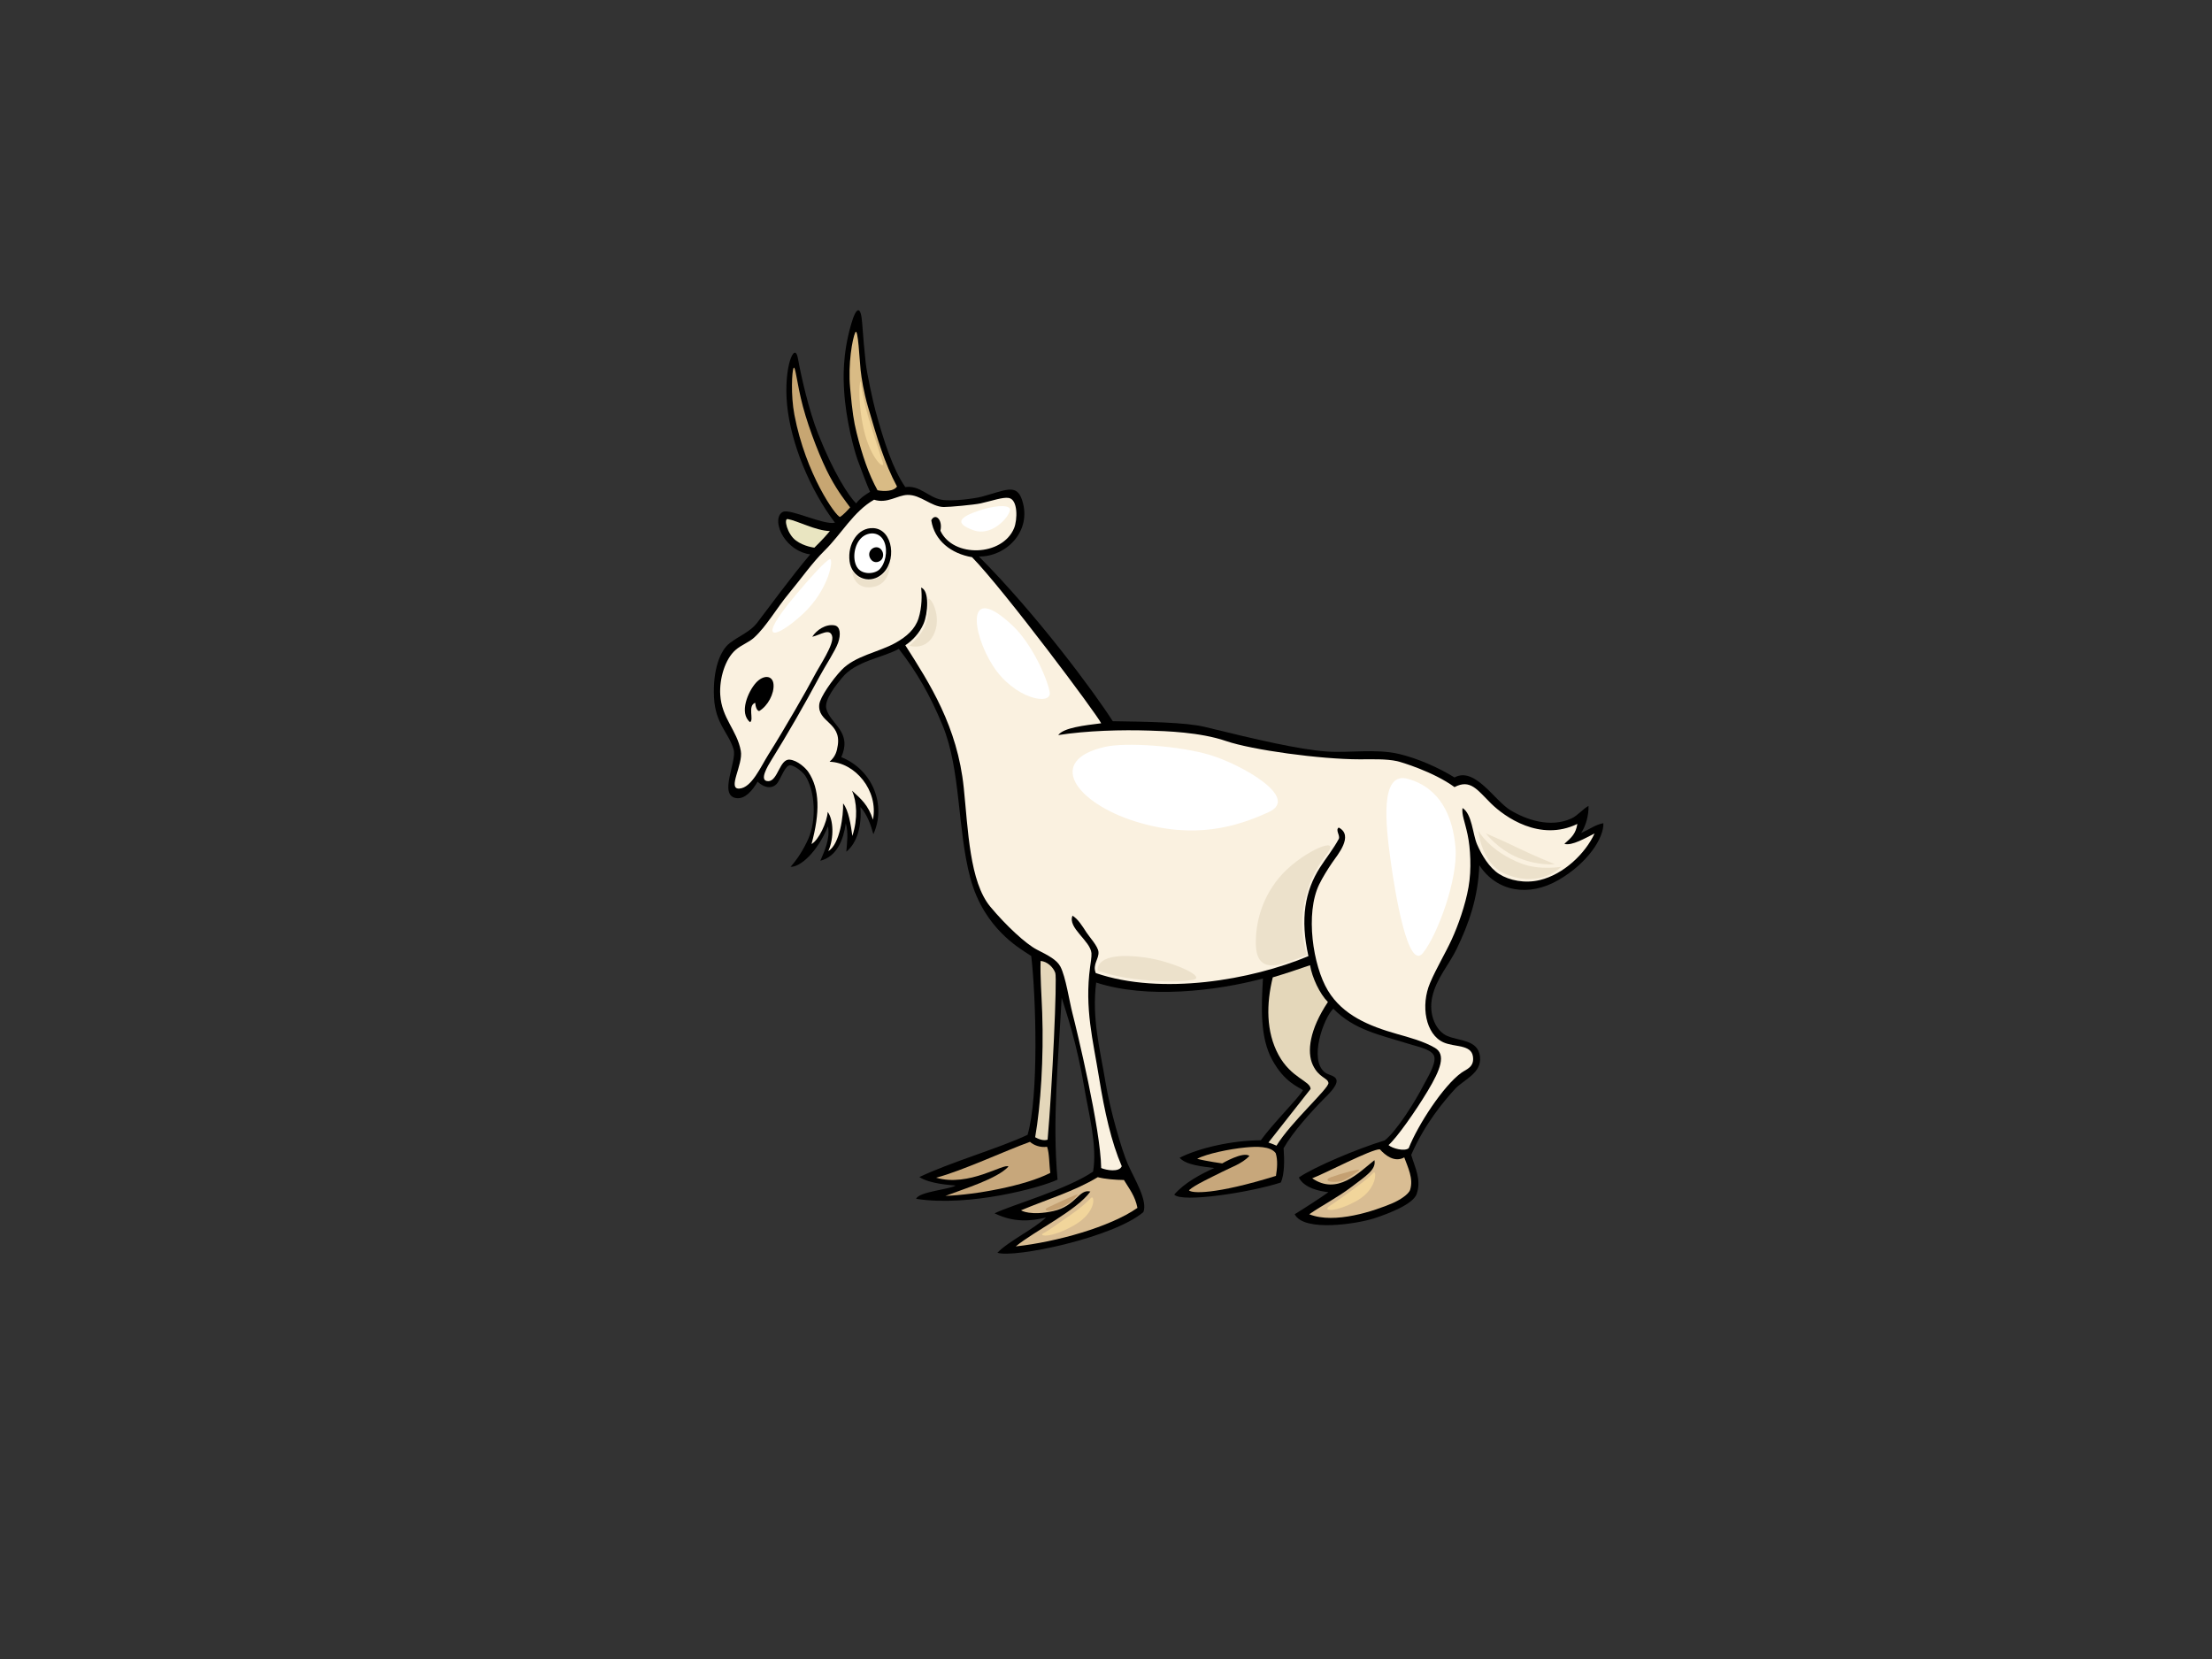 <?xml version="1.0" encoding="utf-8"?>
<!-- Generator: Adobe Illustrator 17.0.0, SVG Export Plug-In . SVG Version: 6.00 Build 0)  -->
<!DOCTYPE svg PUBLIC "-//W3C//DTD SVG 1.1//EN" "http://www.w3.org/Graphics/SVG/1.1/DTD/svg11.dtd">
<svg version="1.1" id="Layer_1" xmlns="http://www.w3.org/2000/svg" xmlns:xlink="http://www.w3.org/1999/xlink" x="0px" y="0px"
	 width="800px" height="600px" viewBox="0 0 800 600" enable-background="new 0 0 800 600" xml:space="preserve">
<rect x="0" y="0" width="800" height="600" fill="#333333" stroke="none"/>
<g>
	<g>
		<path fill-rule="evenodd" clip-rule="evenodd" d="M293.037,200.494c-4.201-0.531-7.674-3.194-9.736-6.386
			c-2.06-3.192-2.746-7.534-0.227-8.945c2.534-1.409,14.858,4.869,18.897,3.876c-9.049-11.922-15.915-28.657-17.295-42.454
			c-1.375-13.799,2.755-23.38,3.899-16.995c1.14,6.385,3.959,18.876,7.328,27.344c5.699,14.342,10.994,22.349,13.705,25.12
			c1.752-2.249,4.159-3.606,5.073-4.172c-1.026-2.17-3.433-8.56-4.582-11.758c-1.144-3.194-4.147-14.042-4.8-24.683
			c-0.27-4.401-0.687-12.996,2.511-24.117c1.943-6.768,3.566-6.706,4.003-0.512c0.314,4.324,0.805,10.222,1.267,14.309
			c0.451,4.093,2.715,14.417,3.574,17.521c3.031,11.038,6.273,21.063,10.757,27.517c5.31-0.747,8.252,3.693,13.11,4.582
			c3.931,0.722,12.32-0.514,14.486-1.094c8.57-2.274,12.638-4.927,14.637,1.18c3.783,11.498-6.067,20.638-15.609,20.432
			c20.952,21.048,41.726,49.089,48.407,59.571c12.195,0.187,26.435,0.383,33.326,2.074c18.46,4.528,34.007,8.159,43.898,8.88
			c8.227,0.599,17.821-1.076,26.225,0.874c6.814,1.581,14.554,5.05,20.153,8.516c7.353-4.018,14.461,8.371,20.178,11.818
			c5.728,3.458,14.407,6.525,22.095,3.027c2.284-1.042,4.249-3.533,6.194-4.559c0.098,3.34-0.913,7.151-2.678,9.8
			c3.364-1.49,5.198-3.021,8.056-3.541c0.202,5.293-5.634,14.429-16.273,20.565c-10.63,6.14-22.197,4.353-28.607-5.36
			c-0.422,11.739-3.837,21.26-8.183,30.253c-2.796,5.782-7.291,10.595-8.807,17.247c-1.519,6.7,1.494,12.519,5.289,14.194
			c4.426,1.945,11.161,1.317,11.937,7.418c0.772,6.14-5.899,8.41-9.009,11.793c-4.101,4.486-11.04,12.746-15.851,23.857
			c1.436,4.858,3.749,8.941,1.966,14.136c-1.273,3.689-9.981,7.02-15.139,8.735c-6.107,2.022-25.636,5.158-28.971-1.411
			c4.486-2.755,10.37-6.631,12.207-7.981c-3.158-0.318-8.768-1.473-10.713-5.299c5.383-3.747,21.298-10.478,31.033-13.414
			c4.278-3.213,11.233-14.421,13.926-19.712c1.115-2.195,4.455-7.411,4.105-10.262c-0.339-2.819-5.476-3.766-8.807-4.802
			c-11.125-3.468-20.251-5.164-27.781-12.879c-3.437,3.26-9.057,18.616-2.938,23.135c1.248,0.924,3.887,1.051,4.118,2.844
			c0.254,2.077-3.439,5.466-4.509,6.548c-4.551,4.617-11.327,12.064-14.648,17.937c0.314,4.342,0.348,9.451-1.007,12.407
			c-10.901,3.566-35.841,7.432-38.555,4.371c3.812-4.342,9.451-7.328,14.486-9.606c-4.12-0.531-10.197-1.042-12.526-3.71
			c6.8-3.466,18.709-6.271,29.354-6.331c4.815-6.581,13.32-14.848,15.266-18.125c-1.517-1.109-6.671-2.769-11.134-10.944
			c-4.471-8.173-3.941-19.107-3.352-29.442c-16.866,4.544-42.054,7.476-60.323,1.465c-1.646,13.173,1.454,24.344,3.379,36.083
			c1.613,9.813,5.782,24.344,8.067,29.579c2.293,5.237,7.284,13.135,5.628,17.363c-10.782,9.211-46.555,16.712-52.797,14.712
			c3.928-4.136,13.516-8.758,17.573-12.753c-5.21,1.249-11.396,2.014-18.591-1.523c6.508-3.109,26.096-8.599,35.621-15.068
			c1.611-9.353-1.656-21.329-3.119-30.072c-2.751-16.483-6.529-27.34-8.237-32.812c-1.159,22.13-3.443,44.268-1.494,65.772
			c-5.84,2.809-31.834,9.966-51.143,6.945c0.982-2.599,12.099-3.379,14.28-4.804c-2.166-0.21-9.284-0.61-13.11-3.065
			c11.15-5.335,28.907-10.447,39.137-15.28c4.103-13.955,3.046-49.842,1.328-64.665c-3.487-2.259-6.866-4.342-10.763-8.298
			c-3.889-3.964-8.703-10.251-11.306-20.045c-4.661-17.515-3.4-39.039-9.977-55.023c-4.528-10.992-9.396-19.431-15.855-27.723
			c-5.87,3.262-15.572,4.322-20.547,10.482c-1.902,2.339-6.494,7.834-5.678,11.13c1.415,5.664,9.538,8.223,5.418,17.546
			c11.454,4.603,16.371,17.496,11.606,27.871c-0.834-3.086-2.21-7.172-4.69-9.825c0.524,6.612-1.076,12.915-5.093,16.15
			c0.239-3.025,0.816-6.931-0.191-10.256c-0.83,5.83-3.115,11.966-9.205,13.537c1.502-3.491,3.61-8,2.765-12.436
			c-4.024,9.652-10.197,14.794-13.522,14.619c2.416-2.732,4.625-6.092,6.419-10.143c2.982-6.725,2.491-17.305-1.134-22.827
			c-0.787-1.198-3.67-3.621-5.389-3.747c-1.715-0.127-3.144,4.061-4.469,6.136c-1.421,2.21-4.298,2.611-7.368-0.208
			c-1.794,3.144-4.49,6.356-7.63,5.955c-6.685-0.865,0.266-13.293-1.036-17.636c-1.831-6.124-6.635-9.199-7.097-18.909
			c-0.458-9.706,2.176-16.858,5.728-19.546c3.55-2.682,7.361-4.101,9.739-7.147C277.353,220.683,286.281,208.421,293.037,200.494z"
			/>
		<path fill-rule="evenodd" clip-rule="evenodd" fill="#FAF1E0" d="M336.81,188.166c1.121,7.347,7.193,12.072,14.746,13.35
			c11.45,11.71,45.211,56.86,46.698,60.069c-6.007,0.755-13.566,1.581-15.532,4.268c10.439-1.625,22.964-1.956,33.014-1.625
			c5.826,0.191,18.223,0.535,27.679,3.776c9.451,3.242,34.177,6.617,48.386,6.617c4.411,0,9.465-0.212,13.504,0.664
			c1.238,0.26,13.1,3.791,20.742,9.382c5.753-3.036,8.273,1.051,13.194,5.903c4.927,4.858,17.702,13.961,31.231,7.418
			c-0.566,3.523-2.024,4.852-4.7,7.201c2.676,0.845,7.83-2.22,10.923-3.753c-3.36,7.32-11.208,14.806-19.814,16.858
			c-5.433,1.298-10.994,0.133-14.658-2.17c-3.668-2.299-6.415-7.024-8.015-10.728c-1.606-3.704-1.804-11.038-5.272-13.165
			c-0.343,2.426,0.807,4.736,1.833,9.584c1.032,4.852,1.494,12.521,0.343,19.034c-1.144,6.523-3.777,13.93-6.071,18.911
			c-2.283,4.979-5.476,10.235-7.798,15.649c-3.543,8.252-1.675,18.749,4.892,21.612c3.978,1.739,9.912,0.689,10.566,5.021
			c0.599,3.885-2.334,4.642-4.107,5.895c-6.523,4.642-15.801,18.901-19.121,27.329c-1.498,1.253-5.924,0.098-7.295-1.126
			c3.129-2.784,9.858-12.392,14.167-19.573c4.69-7.8,6.689-13.189,2.632-15.59c-4.062-2.393-9.382-3.793-13.67-5.01
			c-10.262-2.898-19.677-6.837-25.051-15.717c-5.422-8.97-8.267-27.906-3.129-38.432c1.18-2.407,3.007-5.397,4.696-7.854
			c1.898-2.769,7.909-9.765,2.349-12.667c-1.342,0.895,0.653,2.938,0,4.145c-1.952,3.616-4.663,6.985-6.76,10.258
			c-5.501,8.556-7.21,18.655-4.203,32.103c-20.582,8.627-53.095,14.294-76.908,6.121c-1.271-3.159,1.198-5.068,0.978-7.642
			c-0.171-2.064-3.221-5.325-4.303-6.995c-1.581-2.437-3.115-4.923-5.093-6.111c-1.837,4.382,6.435,9.024,6.858,13.537
			c0.112,1.238-0.364,4.053-0.491,4.992c-2.039,15.07,1.055,26.481,3.227,39.988c1.989,12.324,4.448,23.355,8.221,32.088
			c-0.917,2.27-5.549,1.465-7.44,0.659c-0.177-14.078-8.872-50.121-10.393-55.976c-1.115-4.294-2.418-13.154-4.353-16.864
			c-1.311-2.505-4.469-4.091-8.472-6.134c-4.01-2.043-11.263-8.782-16.897-15.561c-7.49-9.018-8.013-27.762-9.588-43.009
			c-2.285-22.143-12.301-37.664-21.138-51.53c2.476-1.617,5.125-4.328,6.602-7.776c1.581-3.674,2.202-12.059-0.893-13.081
			c0.337,2.563,0.337,7.158-0.924,11.121c-1.259,3.953-4.353,6.646-8.306,8.859c-6.146,3.443-14.663,4.642-19.633,9.919
			c-3.233,3.433-7.682,9.765-7.967,12.353c-0.703,6.45,7.923,6.429,6.708,14.731c-0.329,2.21-0.799,4.087-2.982,6.013
			c9.186,0.25,17.759,10.343,15.694,20.944c-1.719-5.364-4.353-7.536-7.559-10.472c1.704,3.957,2.176,9.96,0.112,16.352
			c-0.593-4.132-1.369-9.33-3.354-11.76c0.148,4.22-1.111,14.696-5.345,17.251c2.176-4.854,1.827-11.5-0.231-14.182
			c-0.206,3.768-3.26,10.197-5.84,11.627c3.09-11.371,2.977-19.927-1.149-26.063c-0.913-1.365-3.891-4.219-6.75-4.465
			c-3.668-0.333-4.242,7.786-7.79,7.786c-3.552,0,0.021-5.751,1.071-7.461c6.026-9.706,11.887-19.883,17.613-30.563
			c2.01-3.737,5.591-9.115,6.623-12.053c1.026-2.942,0.801-5.874-1.259-6.267c-3.213-0.595-6.523,1.671-8.104,4.126
			c2.948-0.674,6.332-3.256,7.182-0.289c0.859,2.971-4.49,10.624-6.594,14.7c-2.106,4.078-10.628,18.976-16.435,28.166
			c-2.769,4.376-6.055,12.068-10.516,12.32c-4.475,0.26,1.44-8.616,0.531-13.631c-1.357-7.497-6.92-11.745-7.436-20.301
			c-0.349-5.768,1.719-12.85,5.487-16.156c2.199-1.939,4.804-2.707,6.841-4.588c4.436-4.076,8.061-10.574,12.526-15.938
			c4.44-5.335,8.346-11.003,12.915-15.503c5.992-5.888,10.461-14.146,17.865-18.36c4.733,1.546,8.404-1.642,12.082-1.729
			c4.819-0.108,8.547,4.293,13.11,4.372c2.072,0.033,11.042-0.812,13.306-1.307c4.382-0.974,7.988-2.314,10.179-1.975
			c3.419,0.539,3.188,7.927,1.96,10.924c-4.205,10.226-22.036,10.826-26.653,0.934C341.04,187.92,338.202,185.369,336.81,188.166z
			 M318.563,207.999c6.046-4.598,4.494-16.612-2.697-16.995c-5.624-0.304-9.415,5.782-8.606,12.005
			C307.997,208.731,313.996,211.486,318.563,207.999z"/>
		<path fill-rule="evenodd" clip-rule="evenodd" d="M274.577,257.157c-0.782-0.062-1.328-1.427-1.459-2.996
			c-2.869,1.144-0.345,6.125-1.843,7.024c-4.105-3.321-0.676-11.119,2.068-14.186c2.746-3.065,6.125-2.852,6.411,0.512
			C280.043,250.879,277.696,255.305,274.577,257.157z"/>
		<path fill-rule="evenodd" clip-rule="evenodd" fill="#E9E5C1" d="M294.529,198.068c0,0-3.664-0.383-6.646-2.555
			c-3.169-2.314-4.538-8.075-2.978-7.79c3.552,0.639,10.012,4.184,15.239,4.347C297.85,194.874,294.529,198.068,294.529,198.068z"/>
		<path fill-rule="evenodd" clip-rule="evenodd" fill="#C7A672" d="M287.309,150.034c-1.39-7.309-0.851-15.832-0.339-16.862
			c0.687-1.415,1.18,5.491,3.433,13.92c2.295,8.556,6.646,19.55,9.742,25.297c3.084,5.751,5.838,9.076,7.322,11.121
			c-0.791,0.888-2.405,2.676-3.664,3.448C302.348,186.814,291.439,171.62,287.309,150.034z"/>
		<path fill-rule="evenodd" clip-rule="evenodd" fill="#D9BB85" d="M309.304,120.263c1.028-2.299,1.598,10.476,1.945,13.547
			c0.339,3.065,1.115,7.946,2.668,13.306c3.154,10.869,6.017,20.511,10.497,28.846c-1.148,1.7-4.484,1.866-7.049,1.346
			c-3.188-5.747-5.564-12.731-7.563-20.807c-1.042-4.224-1.533-7.368-2.335-16.179C306.661,131.511,308.268,122.567,309.304,120.263
			z"/>
		<path fill-rule="evenodd" clip-rule="evenodd" fill="#FFFFFF" d="M309.87,204.974c-1.7-3.017-0.913-8.183,1.831-10.609
			c2.505-2.205,6.602-2.079,8.135,1.66c1.336,3.26,0.348,7.952-1.833,9.971C316.162,207.695,311.574,207.98,309.87,204.974z"/>
		<path fill-rule="evenodd" clip-rule="evenodd" d="M315.096,198.736c0.972-1.007,2.676-1.209,3.683,0.127
			c0.959,1.278,0.718,2.898-0.137,3.714c-1.011,0.972-2.855,1.119-3.83-0.501C314.025,200.758,314.343,199.516,315.096,198.736z"/>
		<path fill-rule="evenodd" clip-rule="evenodd" fill="#C7A77B" d="M338.57,425.932c9.49-2.497,25.045-9.785,33.94-12.969
			c1.263,1.151,3.664,2.166,6.184,1.783c0.855,2.393,0.743,6.562,1.165,9.436c-9.032,4.692-27.159,7.942-37.925,8.327
			c7.102-2.688,18.66-6.19,22.792-10.605C363.243,420.499,350.407,429.438,338.57,425.932z"/>
		<path fill-rule="evenodd" clip-rule="evenodd" fill="#D9BD93" d="M369.294,437.711c9.623-4.039,19.127-6.793,27.727-11.97
			c2.682,0.716,6.652,0.991,9.467,1.022c1.914,3.181,4.026,5.726,4.881,10.083c-9.804,6.887-29.427,12.37-44.006,13.93
			c6.862-5.653,21.932-12.869,26.982-19.829c-4.093-1.097-5.231,5.266-13.36,7.053C372.856,439.787,369.294,437.863,369.294,437.711
			z"/>
		<path fill-rule="evenodd" clip-rule="evenodd" fill="#E4D7BA" d="M376.343,347.547c2.362,0.133,4.642,2.303,5.328,4.351
			c0.689,2.039-1.086,40.966-2.784,60.281c-1.538,0.51-3.375-0.248-4.505-0.884c2-11.387,3.123-28.873,2.549-44.974
			C376.682,359.503,376.17,353.225,376.343,347.547z"/>
		<path fill-rule="evenodd" clip-rule="evenodd" fill="#C7A77B" d="M429.999,430.47c2.104-1.949,8.121-4.671,11.706-6.508
			c3.468-1.783,7.428-3.031,10.172-5.899c-2.21-1.769-9.852,2.697-9.852,2.697s-5.616-0.768-9.053-1.667
			c3.466-1.866,11.804-3.541,17.338-4.086c4.209-0.412,9.157-0.531,11.067,2.043c0.801,2.555,0.524,5.533,0.087,8.223
			C439.391,432.124,430.875,431.65,429.999,430.47z"/>
		<path fill-rule="evenodd" clip-rule="evenodd" fill="#E4D7BA" d="M460.316,353.475c5.069-1.498,9.165-2.921,13.479-4.396
			c0.751,4.475,3.498,10.355,6.458,13.312c-6.631,9.948-7.657,17.998-5.476,22.723c2.17,4.725,5.397,4.636,5.674,6.533
			c0.279,1.9-13.485,14.078-18.794,22.706c-1.423-0.676-2.913-1.134-2.913-1.134s10.763-13.67,15.253-19.388
			c-0.064-2.921-7.016-3.866-11.593-12.295C457.826,373.104,457.967,363.008,460.316,353.475z"/>
		<path fill-rule="evenodd" clip-rule="evenodd" fill="#D9BD93" d="M497.086,419.594c-5.716,4.555-13.433,12.782-22.511,6.552
			c4.671-1.743,21.51-10.649,24.471-10.476c1.952,2.151,5.295,4.883,8.822,2.917c1.263,3.504,3.404,7.648,2.127,11.706
			c-0.529,1.714-3.993,3.831-6.257,4.804c-6.475,2.794-21.063,7.761-30.228,4.051c4.588-3.188,10.32-6.105,15.36-9.946
			C493.899,425.352,497.789,423.052,497.086,419.594z"/>
		<path fill-rule="evenodd" clip-rule="evenodd" fill="#FFFFFF" d="M399.782,270.082c7.432-1.66,26.868-0.375,37.956,3
			c11.086,3.371,32.575,15.364,21.154,20.601c-11.419,5.245-26.868,10.118-48.367,3.379
			C389.039,290.314,377.953,274.949,399.782,270.082z"/>
		<path fill-rule="evenodd" clip-rule="evenodd" fill="#FFFFFF" d="M509.273,281.702c11.652,3.356,16.117,13.483,17.124,24.727
			c1.007,11.233-6.381,31.466-11.75,38.22c-5.374,6.739-10.079-21.356-11.754-33.726
			C501.208,298.56,498.861,278.702,509.273,281.702z"/>
		<path fill-rule="evenodd" clip-rule="evenodd" fill="#FFFFFF" d="M366.2,226.242c6.895,6.488,12.426,18.73,13.429,23.98
			c1.007,5.245-12.761,2.624-20.482-9.371C351.414,228.86,349.065,210.132,366.2,226.242z"/>
		<path fill-rule="evenodd" clip-rule="evenodd" fill="#FFFFFF" d="M354.107,184.648c4.917-1.646,10.068-2.249,11.076-0.747
			c1.017,1.494-5.703,10.493-13.09,7.875C344.704,189.148,347.386,186.897,354.107,184.648z"/>
		<path fill-rule="evenodd" clip-rule="evenodd" fill="#FFFFFF" d="M287.609,215.377c5.358-6.39,10.742-12.368,12.428-13.114
			c1.675-0.751,0,10.865-9.746,19.854C280.555,231.115,272.823,232.986,287.609,215.377z"/>
		<path fill-rule="evenodd" clip-rule="evenodd" fill="#F1D59B" d="M314.112,151.178c1.032,3.462,3.826,12.093,5.1,15.792
			c1.277,3.699-4.465-0.851-6.887-11.945c-2.426-11.103-1.278-19.777-0.895-16.225C311.815,142.362,313.091,147.77,314.112,151.178z
			"/>
		<path fill-rule="evenodd" clip-rule="evenodd" fill="#F1D59B" d="M386.79,439.679c3.217-2.156,6.504-4.985,7.775-6.411
			c1.278-1.413,2.31,5.119-6.242,9.962c-8.547,4.833-13.139,3.841-10.842,2.701C379.776,444.793,383.602,441.808,386.79,439.679z"/>
		<path fill-rule="evenodd" clip-rule="evenodd" fill="#F1D59B" d="M487.263,431.708c4.107-2.957,8.291-6.115,9.436-7.544
			c1.149-1.415,1.66,5.834-5.992,10.104c-7.642,4.267-12.619,3.845-9.941,1.993C483.441,434.409,485.102,433.269,487.263,431.708z"
			/>
		<path fill-rule="evenodd" clip-rule="evenodd" fill="#C4A072" d="M484.463,427.297c1.843-0.256,4.966-2.418,6.883-3.841
			c1.91-1.419-7.266,1.282-9.941,2.274C478.726,426.731,480.382,427.867,484.463,427.297z"/>
		<path fill-rule="evenodd" clip-rule="evenodd" fill="#C4A072" d="M386.53,435.116c1.931-1.246,2.686-2.416,3.325-3.123
			c0.639-0.708-8.163,3.412-10.84,4.696C376.333,437.965,380.419,439.105,386.53,435.116z"/>
	</g>
	<path fill-rule="evenodd" clip-rule="evenodd" fill="#ECE1CB" d="M328.835,233.541c0,0,3.506-2.809,5.26-6.277
		c1.754-3.468,1.906-7.103,1.596-10.068c-0.318-2.973,5.093,4.293,2.393,11.39C335.373,235.693,328.835,233.541,328.835,233.541z"/>
	<path fill-rule="evenodd" clip-rule="evenodd" fill="#ECE1CB" d="M308.155,206.576c0,0,2.78,4.026,7.147,3.152
		c5.585-1.124,6.571-6.238,6.571-6.238s0.462,7.855-6.394,8.841C308.632,213.323,308.155,206.576,308.155,206.576z"/>
	<path fill-rule="evenodd" clip-rule="evenodd" fill="#ECE1CB" d="M480.672,307.652c-1.837,2.986-5.988,7.122-8.281,16.067
		c-2.284,8.924-1.411,13.237-0.89,16.529c0.537,3.281,1.151,5.108,1.151,5.108s-4.407,1.916-9.255,3.281
		c-4.838,1.375-8.807,0.281-9.161-6.298c-0.348-6.571,1.244-16.335,8.375-24.918C469.742,308.836,483.928,302.361,480.672,307.652z"
		/>
	<path fill-rule="evenodd" clip-rule="evenodd" fill="#ECE1CB" d="M396.977,351.024c0,0,5.468,2.072,13.11,3.017
		c7.648,0.942,15.301,1.321,21.127,0.383c5.824-0.949-7.309-6.758-16.933-8.119C395.522,343.667,396.977,351.024,396.977,351.024z"
		/>
	<path fill-rule="evenodd" clip-rule="evenodd" fill="#ECE1CB" d="M534.644,300.455c0,0,1.065,11.795,9.465,15.468
		c12.933,5.664,20.576-2.451,20.576-2.451s-7.711,1.39-14.388-1.134C538.833,308,534.644,300.455,534.644,300.455z"/>
	<path fill-rule="evenodd" clip-rule="evenodd" fill="#ECE1CB" d="M537.374,301.394c0,0,4.367,5.851,11.833,8.872
		c7.468,3.015,13.115,2.27,13.115,2.27s-7.101-2.83-12.931-5.67C543.564,304.036,537.374,301.394,537.374,301.394z"/>
</g>
</svg>
